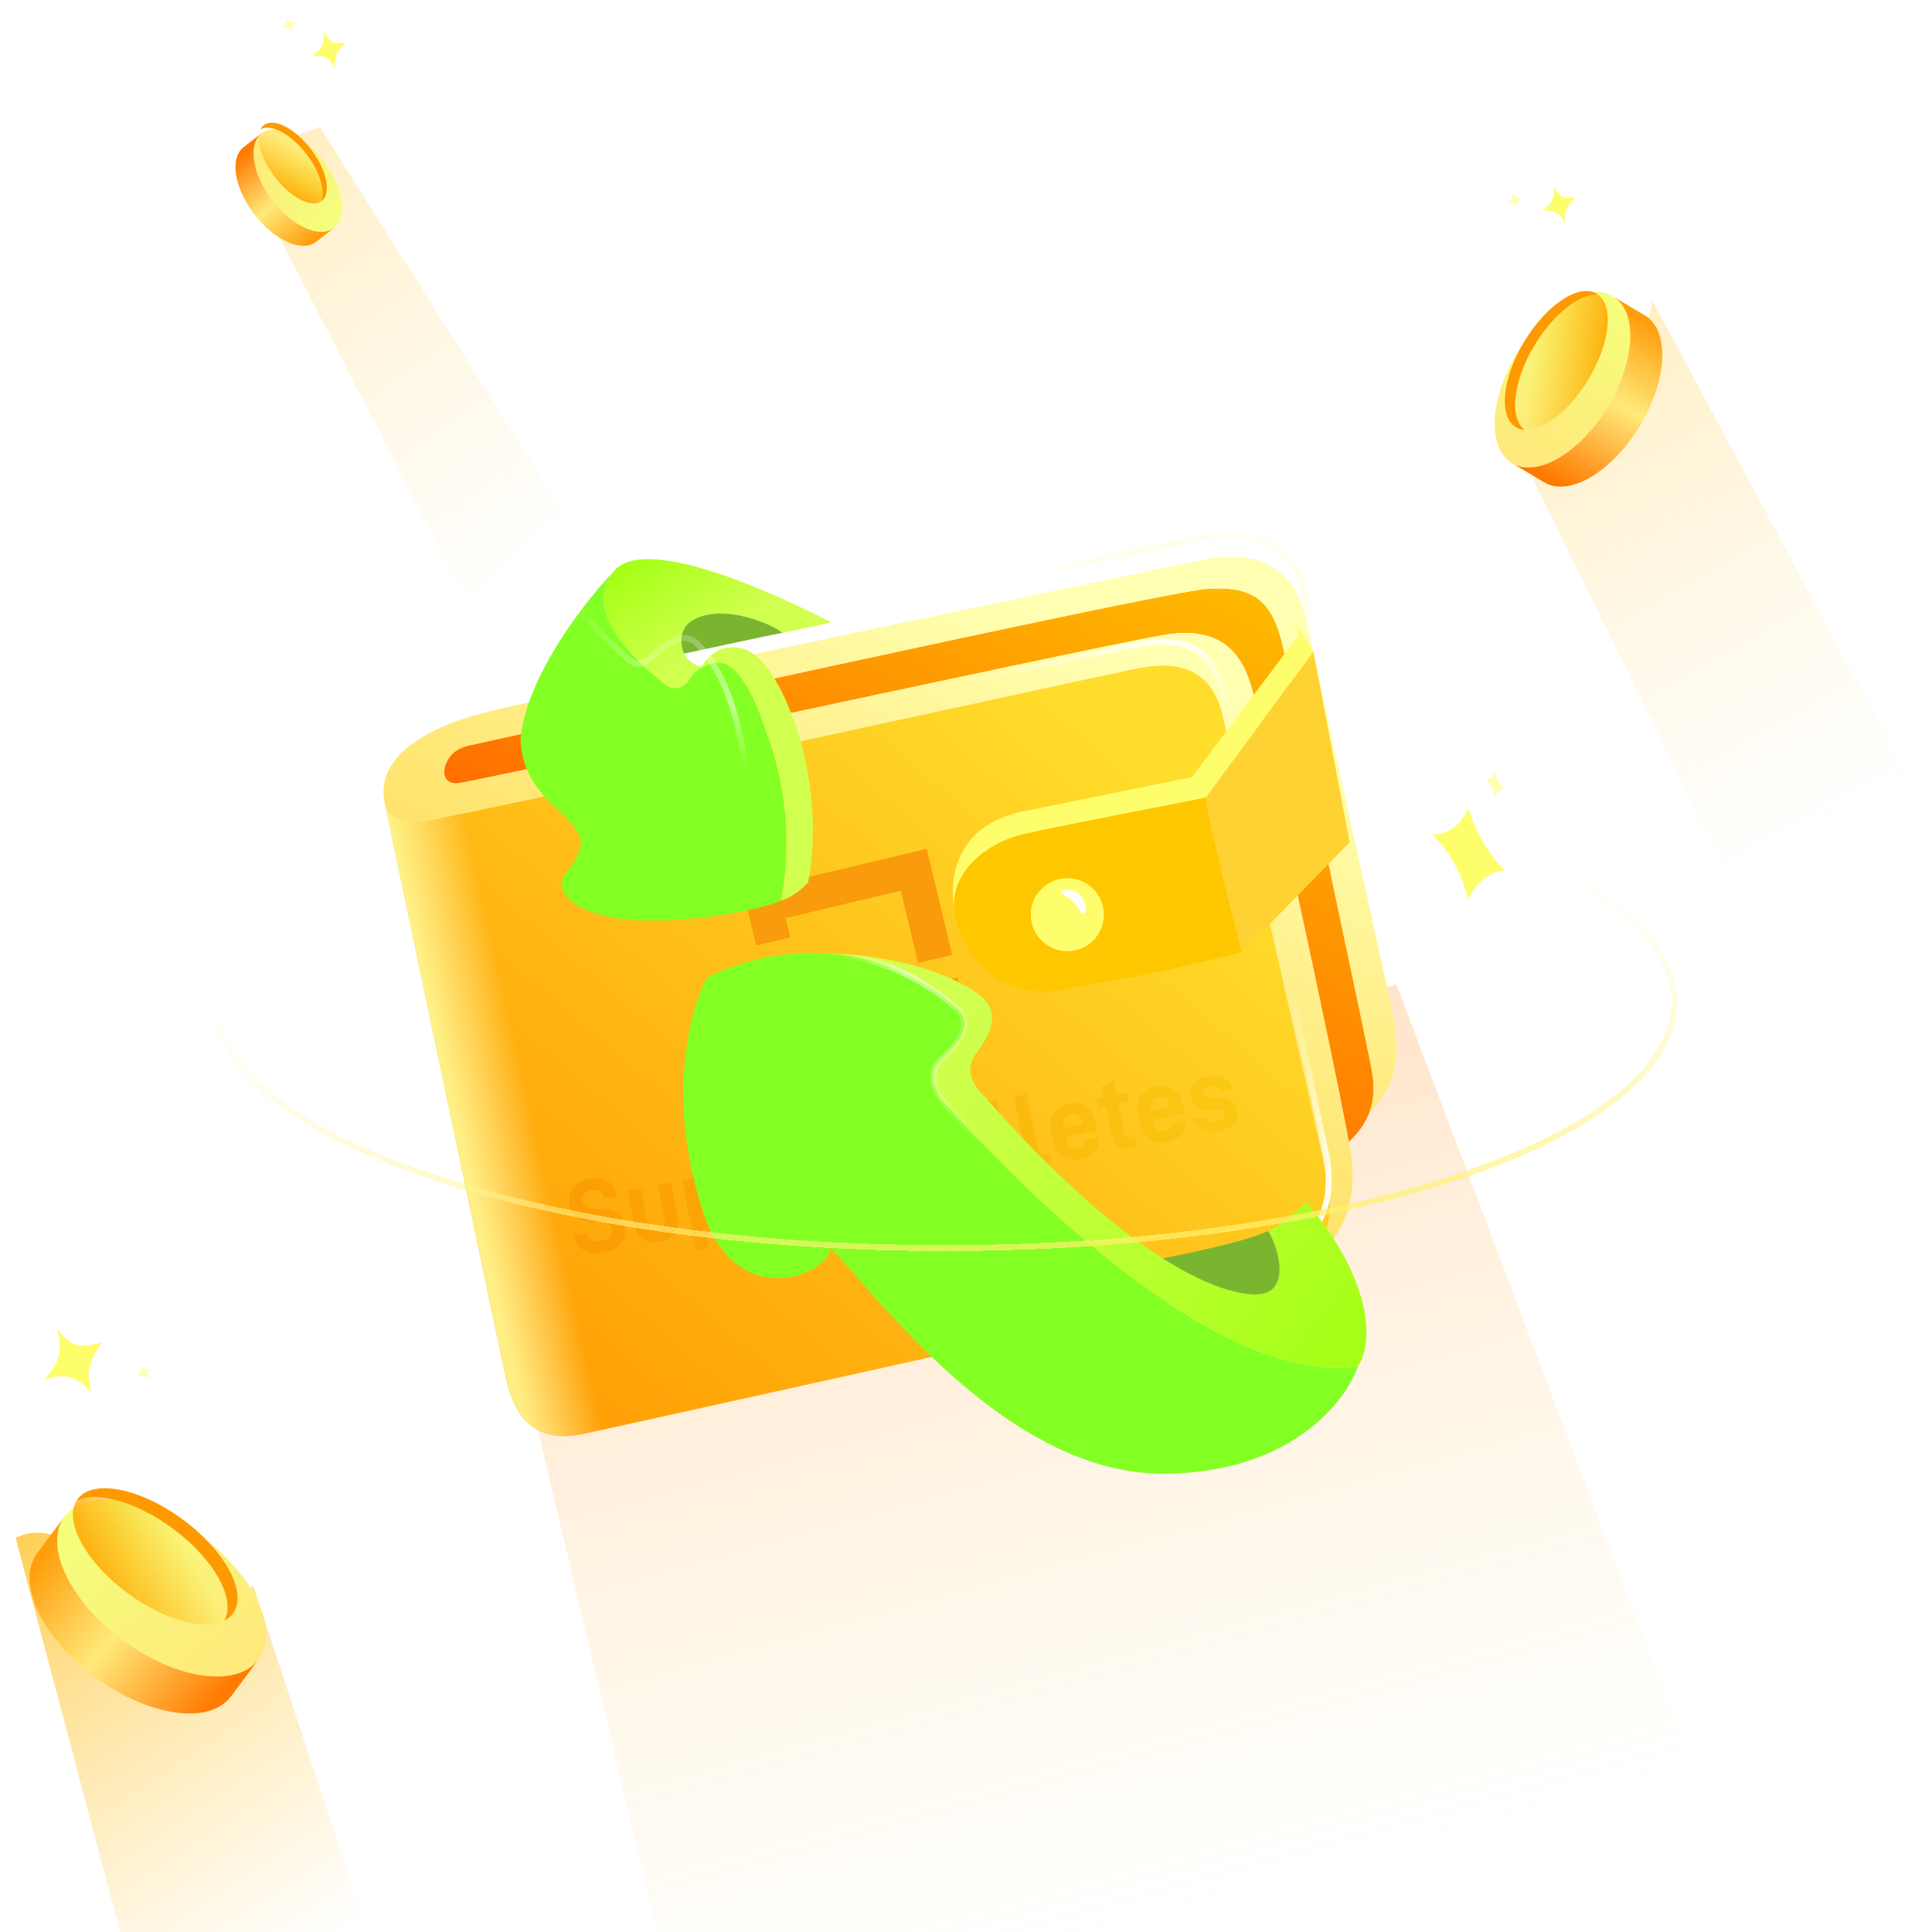 <svg width="326" height="326" viewBox="0 0 326 326" fill="none" xmlns="http://www.w3.org/2000/svg">
<g id="wallet" clip-path="url(#clip0_4765_58399)">
<g id="Group 37434">
<g id="Group 37421">
<g id="Group 37414">
<path id="Rectangle 1794" d="M82.68 207.098L235.624 166.117L308.717 359.243L128.611 401.218L82.68 207.098Z" fill="url(#paint0_linear_4765_58399)" fill-opacity="0.3"/>
<g id="Vector 1653" filter="url(#filter0_d_4765_58399)">
<path d="M196.403 103.134C208.531 101.059 210.676 109.357 211.882 114.783C212.499 117.559 224.889 173.541 227.593 188.676C229.462 186.938 230.545 185.168 231.138 183.477C232.232 180.356 231.657 177.504 231.277 175.618C231.226 175.362 231.178 175.124 231.138 174.905C230.883 173.504 227.322 156.63 223.783 139.861L223.779 139.839C220.499 124.298 217.24 108.852 216.649 105.899C214.86 96.955 211.191 94.873 203.68 95.364C196.169 95.855 82.698 120.978 78.986 121.822C75.273 122.666 74.879 125.816 74.935 126.435C74.991 127.054 75.285 128.205 77.041 128.205C77.848 128.205 100.566 123.347 126.061 117.895C156.036 111.486 189.849 104.255 196.403 103.134Z" fill="url(#paint1_linear_4765_58399)"/>
<path fill-rule="evenodd" clip-rule="evenodd" d="M215.538 211.919C215.496 211.937 215.453 211.955 215.411 211.973C180.485 219.838 108.255 235.834 98.481 237.951C87.931 240.235 86.068 231.723 85.171 227.622L85.137 227.466L64.857 131.181C65.421 133.85 67.558 135.071 71.383 134.581C74.587 134.17 130.489 122.05 164.119 114.758L164.122 114.758C177.888 111.773 187.922 109.598 189.081 109.366C189.394 109.303 189.747 109.225 190.134 109.139C194.675 108.131 203.815 106.102 206.315 116.706C209.028 128.213 223.389 191.707 224.028 195.377C224.663 199.032 225.774 207.593 215.538 211.919Z" fill="url(#paint2_linear_4765_58399)"/>
<path fill-rule="evenodd" clip-rule="evenodd" d="M215.538 211.919C215.496 211.937 215.453 211.955 215.411 211.973C180.485 219.838 108.255 235.834 98.481 237.951C87.931 240.235 86.068 231.723 85.171 227.622L85.137 227.466L64.857 131.181C65.421 133.85 67.558 135.071 71.383 134.581C74.587 134.17 130.489 122.05 164.119 114.758L164.122 114.758C177.888 111.773 187.922 109.598 189.081 109.366C189.394 109.303 189.747 109.225 190.134 109.139C194.675 108.131 203.815 106.102 206.315 116.706C209.028 128.213 223.389 191.707 224.028 195.377C224.663 199.032 225.774 207.593 215.538 211.919Z" fill="url(#paint3_linear_4765_58399)"/>
<path d="M206.315 116.706C209.028 128.213 223.389 191.707 224.028 195.377C224.663 199.032 225.774 207.593 215.538 211.919C223.146 208.713 229.92 202.647 227.858 190.111C227.788 189.687 227.687 189.202 227.593 188.676C224.889 173.541 212.499 117.559 211.882 114.783C210.676 109.357 208.531 101.059 196.403 103.134C189.849 104.255 156.036 111.486 126.061 117.895C100.566 123.347 77.848 128.205 77.041 128.205C75.285 128.205 74.991 127.054 74.935 126.435C74.879 125.816 75.273 122.666 78.986 121.822C82.698 120.978 196.169 95.855 203.68 95.364C211.191 94.873 214.86 96.955 216.649 105.899C217.24 108.852 220.499 124.298 223.779 139.839L223.783 139.861C227.322 156.63 230.883 173.504 231.138 174.905C231.178 175.124 231.226 175.362 231.277 175.618C231.657 177.504 232.232 180.356 231.138 183.477C236.971 178.323 235.627 170.621 235.117 167.736L235.104 167.66C234.82 166.054 230.938 148.441 227.184 131.407L227.182 131.402L227.182 131.398C224.334 118.482 221.561 105.9 220.487 100.886C217.995 89.258 208.859 89.259 203.212 90.421C197.564 91.584 98.93 112.177 83.073 115.925C70.972 118.784 64.705 123.802 64.705 129.598C64.705 130.172 64.755 130.7 64.857 131.181C65.421 133.85 67.558 135.071 71.383 134.581C74.587 134.17 130.489 122.05 164.119 114.758L164.122 114.758C177.888 111.773 187.922 109.598 189.081 109.366C189.394 109.303 189.747 109.225 190.134 109.139C194.675 108.131 203.815 106.102 206.315 116.706Z" fill="url(#paint4_linear_4765_58399)"/>
</g>
<path id="Vector 1657" d="M189.081 109.361L188.983 108.871V108.871L189.081 109.361ZM206.316 116.701L206.803 116.588L206.802 116.586L206.316 116.701ZM190.134 109.134L190.243 109.622V109.622L190.134 109.134ZM189.179 109.851C189.499 109.787 189.857 109.708 190.243 109.622L190.026 108.646C189.638 108.732 189.29 108.809 188.983 108.871L189.179 109.851ZM190.243 109.622C192.53 109.114 195.843 108.386 198.883 109.051C200.389 109.381 201.817 110.05 203.017 111.256C204.218 112.463 205.22 114.235 205.829 116.816L206.802 116.586C206.161 113.865 205.083 111.914 203.725 110.551C202.367 109.186 200.756 108.437 199.097 108.074C195.807 107.355 192.279 108.146 190.026 108.646L190.243 109.622ZM164.229 115.241C178 112.256 188.026 110.082 189.179 109.851L188.983 108.871C187.819 109.103 177.779 111.28 164.017 114.264L164.229 115.241ZM205.829 116.814L207.92 125.803L208.894 125.576L206.803 116.588L205.829 116.814Z" fill="url(#paint5_linear_4765_58399)"/>
<g id="Vector 1661" style="mix-blend-mode:soft-light">
<path d="M201.492 91.003L201.394 90.513V90.513L201.492 91.003ZM220.006 99.74L220.495 99.639L220.492 99.625L220.006 99.74ZM202.544 90.776L202.436 90.288L202.436 90.288L202.544 90.776ZM201.59 91.493C201.909 91.43 202.268 91.35 202.653 91.264L202.436 90.288C202.048 90.374 201.7 90.452 201.394 90.513L201.59 91.493ZM202.653 91.264C205.162 90.708 208.803 90.316 212.098 91.336C215.353 92.342 218.311 94.732 219.519 99.855L220.492 99.625C219.2 94.144 215.973 91.487 212.394 90.38C208.857 89.287 205.017 89.716 202.436 90.288L202.653 91.264ZM176.639 96.884C190.41 93.898 200.436 91.724 201.59 91.493L201.394 90.513C200.23 90.746 190.189 92.923 176.427 95.906L176.639 96.884ZM219.516 99.841L221.053 107.284L222.033 107.081L220.495 99.639L219.516 99.841Z" fill="url(#paint6_linear_4765_58399)"/>
</g>
<path id="Vector 1658" d="M223.351 192.771L223.841 192.673H223.841L223.351 192.771ZM213.779 212.018L213.892 212.505L213.894 212.505L213.779 212.018ZM223.578 193.824L223.09 193.932L223.09 193.932L223.578 193.824ZM222.861 192.869C222.924 193.188 223.004 193.547 223.09 193.932L224.066 193.715C223.98 193.327 223.902 192.98 223.841 192.673L222.861 192.869ZM223.09 193.932C223.865 197.424 224.047 201.234 222.779 204.453C221.525 207.636 218.824 210.315 213.664 211.531L213.894 212.505C219.338 211.221 222.322 208.34 223.709 204.819C225.082 201.335 224.861 197.297 224.066 193.715L223.09 193.932ZM217.47 167.918C220.456 181.689 222.63 191.715 222.861 192.869L223.841 192.673C223.608 191.509 221.431 181.468 218.448 167.707L217.47 167.918ZM213.666 211.531L202.273 214.164L202.498 215.138L213.892 212.505L213.666 211.531Z" fill="url(#paint7_linear_4765_58399)"/>
<g id="Vector" style="mix-blend-mode:multiply" filter="url(#filter1_ii_4765_58399)">
<path d="M154.113 161.684L159.853 160.314L155.584 142.422L124.657 149.801L126.792 158.747L132.532 157.378L131.756 154.124L151.202 149.485L154.113 161.684Z" fill="#F99B0D"/>
<path d="M133.447 161.212L127.706 162.581L131.975 180.474L162.902 173.095L160.768 164.148L155.027 165.518L155.804 168.771L136.357 173.411L133.447 161.212Z" fill="#F99B0D"/>
</g>
<g id="Super Walletes" style="mix-blend-mode:multiply" opacity="0.7" filter="url(#filter2_ii_4765_58399)">
<path d="M98.374 210.823C99.226 211.334 100.313 211.45 101.62 211.194C102.945 210.933 103.942 210.407 104.591 209.601C105.243 208.813 105.465 207.797 105.222 206.56C104.848 204.653 103.566 203.731 101.405 203.751L100.071 203.775C99.467 203.784 99.009 203.69 98.695 203.495C98.364 203.303 98.174 202.992 98.091 202.568C97.997 202.091 98.066 201.693 98.328 201.348C98.573 201.006 99.004 200.775 99.605 200.657C100.188 200.542 100.657 200.597 101.027 200.799C101.383 201.023 101.643 201.412 101.793 201.988L104.018 201.55C103.686 200.423 103.121 199.599 102.289 199.102C101.458 198.605 100.46 198.471 99.258 198.707C98.022 198.95 97.081 199.483 96.468 200.282C95.858 201.099 95.66 202.055 95.883 203.186C96.257 205.093 97.575 206.008 99.852 205.928L101.038 205.897C101.624 205.891 102.065 205.988 102.378 206.184C102.674 206.382 102.888 206.725 102.982 207.202C103.194 208.28 102.644 208.938 101.337 209.195C100.649 209.33 100.112 209.307 99.703 209.094C99.295 208.881 98.989 208.445 98.786 207.788L96.596 208.218C96.91 209.441 97.504 210.315 98.374 210.823ZM106.785 206.217C107.285 208.76 108.735 209.796 111.173 209.317C112.392 209.077 113.248 208.579 113.723 207.825C114.199 207.071 114.312 206.059 114.062 204.787L112.986 199.312L110.796 199.742L111.851 205.111C111.986 205.8 111.977 206.315 111.845 206.671C111.714 207.028 111.356 207.263 110.791 207.374C110.208 207.488 109.788 207.406 109.528 207.108C109.268 206.811 109.083 206.334 108.954 205.68L107.899 200.311L105.709 200.741L106.785 206.217ZM114.885 198.938L117.231 210.878L119.421 210.448L118.717 206.862C119.336 207.401 120.102 207.562 121.02 207.382C121.886 207.212 122.551 206.769 123.009 206.019C123.449 205.272 123.562 204.259 123.312 202.988L122.955 201.169C122.705 199.897 122.22 199.02 121.53 198.495C120.826 197.991 120.022 197.819 119.103 198C118.238 198.17 117.601 198.662 117.206 199.455L117.022 198.518L114.885 198.938ZM121.108 203.347C121.361 204.637 121.009 205.366 120.073 205.55C119.579 205.647 119.159 205.565 118.81 205.285C118.465 205.022 118.248 204.57 118.123 203.934L117.797 202.274C117.675 201.655 117.705 201.154 117.922 200.763C118.124 200.393 118.461 200.144 118.938 200.05C119.379 199.963 119.764 200.053 120.087 200.301C120.411 200.549 120.65 201.016 120.782 201.687L121.108 203.347ZM127.019 202.003L132.389 200.948L132.149 199.729C131.882 198.369 131.327 197.414 130.517 196.839C129.711 196.282 128.723 196.109 127.575 196.335C126.392 196.568 125.543 197.101 125.007 197.922C124.471 198.743 124.337 199.833 124.607 201.211L124.826 202.323C125.104 203.736 125.647 204.73 126.486 205.263C127.306 205.798 128.308 205.95 129.492 205.718C130.605 205.499 131.436 205.06 131.985 204.402C132.517 203.747 132.717 202.993 132.543 202.109L132.526 202.021L130.442 202.431L130.435 202.487C130.465 202.83 130.394 203.119 130.181 203.344C129.969 203.569 129.633 203.727 129.209 203.81C128.644 203.921 128.174 203.867 127.815 203.626C127.442 203.405 127.203 202.939 127.068 202.25L127.019 202.003ZM126.829 198.885C127.056 198.547 127.413 198.311 127.943 198.207C128.985 198.002 129.629 198.481 129.858 199.647L129.903 199.877L126.724 200.501L126.714 200.448C126.579 199.759 126.605 199.241 126.829 198.885ZM133.099 195.36L134.904 204.544L137.094 204.114L136.011 198.603C135.89 197.985 135.955 197.477 136.207 197.079C136.459 196.681 136.866 196.417 137.396 196.313C137.714 196.251 138.081 196.252 138.529 196.292L138.127 194.244C137.89 194.253 137.636 194.267 137.371 194.319C136.894 194.412 136.491 194.602 136.155 194.851C135.804 195.122 135.56 195.463 135.424 195.894L135.237 194.94L133.099 195.36ZM156.392 187.665L154.237 188.088L154.196 197.03L150.634 188.796L147.755 189.362L147.661 198.314L144.134 190.073L141.82 190.528L147.217 202.125L149.319 201.712L149.754 192.253L153.752 200.841L155.872 200.424L156.392 187.665ZM163.705 190.098C162.962 189.676 162.023 189.567 160.857 189.796C159.815 190.001 159.037 190.429 158.534 191.041C158.013 191.657 157.848 192.405 158.014 193.253L158.028 193.323L160.059 192.924L160.049 192.871C159.983 192.536 160.037 192.25 160.243 191.989C160.448 191.729 160.745 191.56 161.169 191.477C162.141 191.286 162.732 191.684 162.923 192.655L163.066 193.379L161.123 193.761C160.134 193.955 159.405 194.355 158.951 194.94C158.48 195.528 158.343 196.233 158.503 197.046C158.68 197.946 159.066 198.604 159.693 198.995C160.306 199.406 161.079 199.511 162.032 199.324C162.527 199.227 162.919 199.076 163.209 198.873C163.5 198.669 163.772 198.377 164.028 197.996L164.184 198.791L166.303 198.375L165.117 192.334C164.908 191.274 164.431 190.524 163.705 190.098ZM163.34 196.829C163.145 197.143 162.745 197.35 162.18 197.461C161.279 197.638 160.765 197.353 160.612 196.576C160.466 195.834 160.853 195.373 161.771 195.193L163.361 194.881L163.489 195.534C163.597 196.082 163.535 196.516 163.34 196.829ZM168.792 197.134C169.384 197.531 170.118 197.625 171.001 197.452L172.008 197.254L171.637 195.364L170.895 195.51C170.577 195.572 170.351 195.543 170.179 195.412C170.006 195.281 169.901 195.026 169.825 194.638L168.006 185.383L165.816 185.813L167.662 195.209C167.839 196.11 168.204 196.754 168.792 197.134ZM173.863 196.137C174.455 196.535 175.189 196.629 176.072 196.455L177.079 196.258L176.708 194.368L175.966 194.513C175.648 194.576 175.422 194.547 175.25 194.416C175.077 194.285 174.972 194.03 174.896 193.641L173.077 184.386L170.887 184.817L172.733 194.213C172.91 195.114 173.275 195.758 173.863 196.137ZM179.592 191.673L184.962 190.618L184.722 189.399C184.455 188.039 183.9 187.084 183.09 186.51C182.284 185.953 181.296 185.78 180.148 186.006C178.965 186.238 178.116 186.772 177.58 187.592C177.044 188.413 176.91 189.504 177.18 190.881L177.399 191.994C177.677 193.407 178.22 194.401 179.059 194.933C179.879 195.469 180.881 195.621 182.065 195.388C183.178 195.169 184.009 194.731 184.558 194.073C185.09 193.418 185.29 192.663 185.116 191.78L185.099 191.692L183.015 192.101L183.008 192.158C183.038 192.5 182.967 192.789 182.754 193.015C182.542 193.24 182.206 193.398 181.782 193.481C181.217 193.592 180.747 193.537 180.388 193.296C180.015 193.076 179.776 192.609 179.641 191.92L179.592 191.673ZM179.402 188.555C179.629 188.217 179.986 187.982 180.516 187.878C181.558 187.673 182.202 188.152 182.431 189.317L182.476 189.547L179.297 190.172L179.287 190.119C179.151 189.43 179.178 188.911 179.402 188.555ZM188.561 186.059L190.328 185.712L190.026 184.175L188.259 184.522L187.756 181.961L185.733 183.147L186.087 184.949L184.815 185.199L185.117 186.735L186.389 186.485L187.371 191.484C187.531 192.296 187.889 192.905 188.477 193.284C189.065 193.664 189.764 193.765 190.611 193.599L191.654 193.394L191.289 191.539L190.6 191.675C190 191.793 189.641 191.552 189.516 190.916L188.561 186.059ZM194.322 188.779L199.692 187.724L199.452 186.505C199.185 185.145 198.63 184.19 197.82 183.616C197.014 183.059 196.026 182.886 194.878 183.111C193.695 183.344 192.846 183.878 192.31 184.698C191.774 185.519 191.64 186.609 191.91 187.987L192.129 189.1C192.407 190.513 192.95 191.507 193.789 192.039C194.61 192.575 195.612 192.726 196.795 192.494C197.908 192.275 198.739 191.837 199.288 191.179C199.82 190.524 200.02 189.769 199.847 188.886L199.829 188.798L197.745 189.207L197.738 189.263C197.768 189.606 197.697 189.895 197.484 190.12C197.272 190.346 196.936 190.503 196.512 190.587C195.947 190.698 195.477 190.643 195.118 190.402C194.745 190.182 194.506 189.715 194.371 189.026L194.322 188.779ZM194.132 185.661C194.359 185.323 194.716 185.088 195.246 184.984C196.288 184.779 196.932 185.258 197.161 186.423L197.207 186.653L194.027 187.278L194.017 187.225C193.882 186.536 193.908 186.017 194.132 185.661ZM202.714 190.542C203.451 190.929 204.33 191.013 205.389 190.805C206.484 190.59 207.319 190.169 207.907 189.522C208.478 188.878 208.689 188.084 208.501 187.13C208.352 186.371 208.004 185.815 207.459 185.464C206.916 185.13 206.172 184.983 205.225 185.022L204.117 185.075C203.683 185.105 203.361 185.058 203.154 184.934C202.949 184.828 202.819 184.633 202.764 184.35C202.708 184.068 202.766 183.8 202.978 183.574C203.173 183.353 203.491 183.198 203.951 183.108C204.392 183.021 204.763 183.04 205.045 183.168C205.327 183.296 205.516 183.516 205.579 183.834L205.589 183.887L207.621 183.488L207.6 183.382C207.503 182.887 207.253 182.459 206.891 182.109C206.529 181.758 206.06 181.52 205.485 181.394C204.91 181.269 204.285 181.263 203.614 181.395C202.607 181.593 201.829 182.021 201.294 182.658C200.759 183.295 200.576 184.046 200.746 184.912C200.899 185.689 201.225 186.23 201.747 186.55C202.254 186.89 202.998 187.038 203.944 186.998L204.947 186.967C205.42 186.947 205.78 187.005 206.02 187.104C206.245 187.225 206.393 187.416 206.448 187.699C206.518 188.052 206.425 188.327 206.195 188.556C205.947 188.788 205.59 188.931 205.113 189.025C204.654 189.115 204.283 189.096 203.962 188.958C203.642 188.819 203.466 188.578 203.397 188.225L203.39 188.19L201.341 188.592L201.355 188.663C201.525 189.528 201.978 190.155 202.714 190.542Z" fill="url(#paint8_linear_4765_58399)"/>
</g>
<g id="Vector 1654" filter="url(#filter3_d_4765_58399)">
<path fill-rule="evenodd" clip-rule="evenodd" d="M123.246 168.062C120.27 173.578 116.104 189.531 123.246 209.215C129.343 224.238 143.931 217.924 144.149 213.569C145.288 214.74 146.726 216.38 148.434 218.327C158.476 229.779 177.84 251.86 200.543 251.673C221.794 251.499 231.116 239.508 233.12 233.534C207.391 237.249 170.755 197.21 164.709 190.602C164.348 190.207 164.096 189.931 163.962 189.792C161.584 187.313 160.524 184.273 162.549 181.918C167.45 177.631 167.232 175.295 165.885 173.551C157.931 166.393 149.751 164.056 142.111 163.824C134.066 163.58 127.124 165.894 123.246 168.062Z" fill="#84FF24"/>
<path d="M165.885 173.551C167.232 175.295 167.45 177.631 162.549 181.918C160.524 184.273 161.584 187.313 163.962 189.792C164.096 189.931 164.348 190.207 164.709 190.602C170.755 197.21 207.391 237.249 233.12 233.534C235.404 230.472 236.49 220.093 224.359 205.745C223.617 206.715 221.106 209.164 217.938 210.729C219.6 213.075 221.726 220.372 217.049 221.307C214.554 221.806 208.913 220.842 200.212 215.33C192.595 210.505 182.633 202.194 170.386 188.328C168.047 185.989 166.748 183.568 168.567 180.973C170.386 178.377 173.912 173.905 168.567 170.363C163.222 166.822 154.249 164.008 142.111 163.824C149.751 164.056 157.931 166.393 165.885 173.551Z" fill="url(#paint9_linear_4765_58399)"/>
<path d="M217.049 221.307C221.726 220.372 219.6 213.075 217.938 210.729C215.509 211.928 208.823 213.643 200.212 215.33C208.913 220.842 214.554 221.806 217.049 221.307Z" fill="#7AB530"/>
</g>
<g id="Vector 1659" filter="url(#filter4_d_4765_58399)">
<path d="M165.897 173.551L166.292 173.245L166.265 173.21L166.231 173.18L165.897 173.551ZM162.561 181.918L162.232 181.541L162.205 181.565L162.182 181.592L162.561 181.918ZM163.974 189.791L164.334 189.445L164.334 189.445L163.974 189.791ZM164.721 190.601L164.352 190.939L164.359 190.947L164.367 190.955L164.721 190.601ZM164.721 190.601L165.09 190.264L165.082 190.256L165.074 190.248L164.721 190.601ZM165.501 173.857C166.105 174.639 166.425 175.496 166.092 176.641C165.743 177.839 164.661 179.417 162.232 181.541L162.89 182.294C165.362 180.132 166.622 178.398 167.052 176.921C167.498 175.39 167.035 174.207 166.292 173.245L165.501 173.857ZM162.182 181.592C161.056 182.901 160.788 184.416 161.128 185.919C161.464 187.4 162.385 188.858 163.613 190.138L164.334 189.445C163.184 188.246 162.386 186.945 162.104 185.698C161.826 184.472 162.041 183.29 162.94 182.244L162.182 181.592ZM142.108 164.324C149.644 164.553 157.707 166.853 165.562 173.923L166.231 173.18C158.179 165.932 149.881 163.559 142.138 163.324L142.108 164.324ZM165.09 190.264C164.731 189.872 164.474 189.591 164.334 189.445L163.613 190.138C163.742 190.272 163.988 190.541 164.352 190.939L165.09 190.264ZM195.142 218.073C180.567 207.178 168.361 193.839 165.09 190.264L164.352 190.939C167.626 194.517 179.887 207.918 194.543 218.874L195.142 218.073ZM165.074 190.248L165.074 190.248L164.367 190.955L164.367 190.955L165.074 190.248Z" fill="url(#paint10_linear_4765_58399)" fill-opacity="0.5"/>
</g>
<g id="Vector 1656" filter="url(#filter5_d_4765_58399)">
<path d="M109.846 114.221C111.903 116.106 113.858 114.656 114.475 113.449C114.888 112.641 115.943 111.895 116.374 111.667C115.179 111.177 113.912 110.415 113.419 109.286C112.596 107.4 112.843 105.091 114.468 103.933C119.096 100.635 127.662 103.898 130.062 105.783C131.597 105.465 134.709 104.799 138.27 104.032C135.442 102.575 107.275 87.908 101.447 95.536C96.144 102.476 105.74 110.693 109.063 113.539C109.393 113.821 109.661 114.05 109.846 114.221Z" fill="url(#paint11_linear_4765_58399)"/>
<path fill-rule="evenodd" clip-rule="evenodd" d="M109.846 114.221C111.903 116.106 113.858 114.656 114.475 113.449C114.888 112.641 115.943 111.895 116.374 111.667C116.498 111.591 116.242 111.737 116.374 111.667C117.034 111.265 118.192 110.792 119.103 110.792C121.628 110.792 124.267 113.276 127.912 124.247C131.557 135.218 131.016 144.647 129.731 150.99C123.903 153.475 107.875 155.447 100.418 153.647C92.962 151.847 91.528 148.503 93.781 145.884C95.584 143.788 96.035 141.912 96.035 141.236C95.95 139.461 94.232 137.631 92.433 135.942C92.326 135.842 92.213 135.737 92.095 135.627L92.094 135.626C89.889 133.577 85.847 129.821 85.848 123.477C86.945 112.986 96.704 100.479 101.447 95.536C96.144 102.476 105.74 110.693 109.063 113.539C109.393 113.821 109.661 114.05 109.846 114.221Z" fill="#84FF24"/>
<path d="M127.912 124.247C131.557 135.218 131.016 144.647 129.731 150.99C129.835 150.949 129.943 150.907 130.069 150.864C130.893 150.58 132.195 150.133 134.351 147.902C135.723 141.302 135.284 133.078 133.656 126.221C132.027 119.365 128.009 109.504 123.124 108.39C119.215 107.498 116.998 110.204 116.374 111.667C117.034 111.265 118.192 110.792 119.103 110.792C121.628 110.792 124.267 113.276 127.912 124.247Z" fill="#D1FF4F"/>
<path d="M130.062 105.783C127.662 103.898 119.096 100.635 114.468 103.933C112.843 105.091 112.596 107.4 113.419 109.286C118.849 108.119 129.78 105.783 130.062 105.783Z" fill="#7AB530"/>
</g>
<g id="Vector 1660" filter="url(#filter6_d_4765_58399)">
<path d="M121.661 111.608L122.002 111.242L122.016 111.256L122.03 111.271L121.661 111.608ZM113.581 114.23L113.928 114.59L113.897 114.62L113.861 114.645L113.581 114.23ZM107.347 111.806L107.676 111.429L107.347 111.806ZM105.237 109.745L104.859 110.072L104.859 110.072L105.237 109.745ZM121.321 111.974C120.933 111.614 120.549 111.37 120.141 111.245C119.739 111.122 119.28 111.106 118.725 111.252C117.586 111.551 116.068 112.523 113.928 114.59L113.233 113.871C115.397 111.781 117.07 110.653 118.471 110.285C119.186 110.097 119.834 110.106 120.433 110.289C121.027 110.47 121.54 110.813 122.002 111.242L121.321 111.974ZM113.861 114.645C113.196 115.094 112.613 115.382 112.053 115.473C111.466 115.567 110.955 115.438 110.458 115.156C109.984 114.887 109.507 114.47 108.976 113.979C108.433 113.476 107.815 112.877 107.019 112.183L107.676 111.429C108.487 112.137 109.131 112.759 109.656 113.245C110.193 113.743 110.591 114.082 110.951 114.286C111.289 114.478 111.572 114.537 111.893 114.485C112.241 114.429 112.679 114.236 113.301 113.816L113.861 114.645ZM129.457 132.784C127.604 122.071 125.552 116.6 121.292 111.946L122.03 111.271C126.488 116.141 128.581 121.847 130.442 132.614L129.457 132.784ZM105.615 109.418C105.771 109.599 106.243 110.064 106.716 110.519C107.185 110.972 107.615 111.376 107.676 111.429L107.019 112.183C106.934 112.109 106.484 111.685 106.022 111.239C105.563 110.797 105.052 110.296 104.859 110.072L105.615 109.418ZM81.534 76.882C90.662 92.619 102.437 105.747 105.615 109.418L104.859 110.072C101.69 106.412 89.852 93.215 80.668 77.383L81.534 76.882Z" fill="url(#paint12_linear_4765_58399)" fill-opacity="0.5"/>
</g>
<g id="Vector 1655" filter="url(#filter7_d_4765_58399)">
<path d="M222.131 108.172L204.13 132.116L175.178 138.017C167.128 139.802 162.499 145.654 164.109 155.317C162.89 148.001 169.937 143.084 175.738 141.746C177.218 141.405 182.345 140.309 189.88 138.848C195.917 137.677 202.304 136.439 206.484 135.573L224.628 110.946L221.651 106.264L222.131 108.172Z" fill="#FEFE6D"/>
<path fill-rule="evenodd" clip-rule="evenodd" d="M189.88 138.848C195.917 137.677 202.304 136.439 206.484 135.573C206.484 137.671 210.545 153.877 212.576 161.718C209.106 162.511 203.813 163.768 198.474 165.036C189.227 166.661 182.351 167.98 179.68 168.382C175.164 168.257 166.592 166.658 164.109 155.317C162.89 148.001 169.937 143.084 175.738 141.746C177.218 141.405 182.345 140.309 189.88 138.848Z" fill="#FFC700"/>
<path d="M212.576 161.718L230.733 143.133L224.628 110.946L206.484 135.573C206.484 137.671 210.545 153.877 212.576 161.718Z" fill="#FFD233"/>
</g>
<g id="Ellipse 1299" filter="url(#filter8_d_4765_58399)">
<path d="M282.523 166.115C282.523 171.698 279.194 177.093 272.999 182.07C266.809 187.043 257.821 191.544 246.67 195.333C224.373 202.91 193.539 207.606 159.457 207.606C125.374 207.606 94.54 202.91 72.243 195.333C61.092 191.544 52.104 187.043 45.914 182.07C39.719 177.093 36.391 171.698 36.391 166.115C36.391 160.532 39.719 155.138 45.914 150.161C52.104 145.187 61.092 140.686 72.243 136.897C94.54 129.32 125.374 124.625 159.457 124.625C193.539 124.625 224.373 129.32 246.67 136.897C257.821 140.686 266.809 145.187 272.999 150.161C279.194 155.138 282.523 160.532 282.523 166.115Z" stroke="url(#paint13_linear_4765_58399)" shape-rendering="crispEdges"/>
</g>
<path id="Vector 1651" d="M247.716 136.404C246.184 140.235 242.974 140.919 241.561 140.782C244.168 142.967 246.781 147.499 247.716 151.725C248.966 149.204 251.312 146.937 253.872 146.937C250.406 143.02 249.34 140.782 247.716 136.404Z" fill="#FEFE6D"/>
<path id="Vector 1662" d="M58.287 7.245C56.188 7.431 55.473 7.095 54.681 5.3C54.679 7.315 54.47 8.178 52.625 9.501C54.681 9.187 55.759 9.903 56.484 11.496C56.441 9.398 56.771 8.827 58.287 7.245Z" fill="#FEFE6D"/>
<path id="Vector 1664" d="M265.849 33.354C263.75 33.54 263.036 33.205 262.243 31.409C262.242 33.424 262.032 34.287 260.188 35.61C262.243 35.297 263.321 36.013 264.046 37.606C264.003 35.507 264.334 34.937 265.849 33.354Z" fill="#FEFE6D"/>
<path id="Vector 1666" d="M17.21 226.449C13.309 227.596 11.829 227.232 9.649 224.135C10.41 227.948 10.341 229.661 7.352 232.863C11.123 231.491 13.434 232.437 15.409 235.177C14.533 231.222 14.942 230.017 17.21 226.449Z" fill="#FEFE6D"/>
<path id="Vector 1663" d="M49.281 5.371C49.22 4.447 49.374 4.136 50.171 3.806C49.285 3.785 48.959 3.883 48.438 3.056C48.506 4.03 48.137 4.234 47.43 4.537C48.353 4.539 48.6 4.689 49.281 5.371Z" fill="#FFFFB2"/>
<path id="Vector 1665" d="M256.114 34.889C256.054 33.965 256.208 33.654 257.005 33.323C256.119 33.303 255.793 33.4 255.272 32.574C255.34 33.547 254.971 33.752 254.264 34.054C255.187 34.056 255.434 34.207 256.114 34.889Z" fill="#FEFE6D" fill-opacity="0.5"/>
<path id="Vector 1667" d="M25.022 232.631C24.78 231.736 24.871 231.401 25.587 230.921C24.715 231.075 24.414 231.234 23.741 230.526C23.999 231.468 23.677 231.74 23.043 232.176C23.948 231.996 24.221 232.096 25.022 232.631Z" fill="#FEFE6D" fill-opacity="0.5"/>
<path id="Vector 1652" d="M252.262 130.377C251.861 131.38 251.02 131.559 250.65 131.523C251.333 132.095 252.017 133.281 252.262 134.387C252.589 133.727 253.203 133.134 253.873 133.134C252.966 132.109 252.687 131.523 252.262 130.377Z" fill="#FFFFB2"/>
<circle id="Ellipse 1300" cx="180.098" cy="154.344" r="6.164" fill="#FEFE6D"/>
<path id="Ellipse 1301" d="M182.928 154.164C182.478 154.614 182.141 153.185 181.09 152.134C180.039 151.083 178.673 150.809 179.123 150.36C179.573 149.91 181.193 149.93 182.244 150.98C183.294 152.031 183.377 153.714 182.928 154.164Z" fill="white"/>
</g>
<path id="Vector 1663_2" d="M78.527 101.138L40.359 26.795L53.944 21.397L94.84 86.149L78.527 101.138Z" fill="url(#paint14_linear_4765_58399)" fill-opacity="0.3"/>
<path id="Vector 1664_2" d="M300.129 165.093L253.211 69.813C253.211 69.813 256.537 69.305 268.015 63.392C279.494 57.479 278.691 50.518 278.691 50.518L327.197 140.854L300.129 165.093Z" fill="url(#paint15_linear_4765_58399)" fill-opacity="0.3"/>
<path id="Vector 1662_2" d="M36.749 388.136L2.635 259.485C15.554 253.554 20.001 280.423 42.751 267.616L80.674 382.988L36.749 388.136Z" fill="url(#paint16_linear_4765_58399)"/>
</g>
<g id="Group 37402" filter="url(#filter9_df_4765_58399)">
<g id="Ellipse 1247" filter="url(#filter10_d_4765_58399)">
<path d="M44.924 26.772C41.573 22.376 40.774 17.344 43.124 15.499C43.136 15.49 43.147 15.482 43.158 15.473C45.55 13.649 50.219 15.752 53.586 20.168C56.953 24.585 57.743 29.644 55.352 31.467C52.959 33.291 48.291 31.189 44.924 26.772Z" fill="url(#paint17_linear_4765_58399)"/>
<path d="M55.352 31.467C52.959 33.291 48.291 31.189 44.924 26.772C41.573 22.376 40.774 17.344 43.124 15.499L40.115 17.827C37.723 19.651 38.514 24.709 41.88 29.126C45.248 33.543 49.916 35.645 52.308 33.822L55.352 31.467Z" fill="url(#paint18_linear_4765_58399)"/>
</g>
<g id="Ellipse 1248">
<path fill-rule="evenodd" clip-rule="evenodd" d="M54.133 30.014C54.942 28.31 54.008 25.035 51.717 22.029C49.1 18.597 45.675 16.778 43.935 17.854C44.077 17.554 44.273 17.302 44.526 17.11C46.212 15.824 49.764 17.647 52.459 21.182C55.154 24.717 55.971 28.624 54.284 29.91C54.235 29.947 54.185 29.982 54.133 30.014Z" fill="#FF9900"/>
<path d="M54.133 30.014C54.942 28.31 54.008 25.035 51.717 22.029C49.1 18.597 45.675 16.778 43.935 17.854C43.126 19.557 44.06 22.833 46.351 25.838C48.968 29.271 52.393 31.089 54.133 30.014Z" fill="url(#paint19_linear_4765_58399)"/>
</g>
</g>
<g id="Group 37429" filter="url(#filter11_df_4765_58399)">
<g id="Ellipse 1247_2" filter="url(#filter12_d_4765_58399)">
<path d="M270.265 61.702C265.577 69.432 258.394 73.657 254.179 71.182C254.158 71.17 254.138 71.158 254.118 71.146C249.912 68.594 250.321 60.229 255.032 52.462C259.743 44.694 266.973 40.466 271.179 43.018C275.386 45.569 274.977 53.934 270.265 61.702Z" fill="url(#paint20_linear_4765_58399)"/>
<path d="M271.179 43.018C275.386 45.569 274.977 53.934 270.265 61.702C265.577 69.432 258.394 73.657 254.179 71.182L259.523 74.371C263.729 76.923 270.959 72.694 275.67 64.927C280.381 57.16 280.79 48.795 276.584 46.243L271.179 43.018Z" fill="url(#paint21_linear_4765_58399)"/>
</g>
<g id="Ellipse 1248_2">
<path fill-rule="evenodd" clip-rule="evenodd" d="M269.681 45.736C266.604 45.523 262.175 48.904 258.97 54.189C255.308 60.225 254.588 66.528 257.265 68.534C256.724 68.497 256.223 68.348 255.779 68.079C252.813 66.28 253.465 59.782 257.236 53.566C261.006 47.35 266.467 43.769 269.433 45.568C269.519 45.62 269.602 45.676 269.681 45.736Z" fill="#FF9900"/>
<path d="M269.681 45.736C266.604 45.523 262.175 48.904 258.97 54.189C255.308 60.225 254.588 66.528 257.265 68.534C260.343 68.747 264.771 65.367 267.977 60.081C271.638 54.044 272.359 47.742 269.681 45.736Z" fill="url(#paint22_linear_4765_58399)"/>
</g>
</g>
<g id="Group 37430" filter="url(#filter13_df_4765_58399)">
<g id="Ellipse 1247_3" filter="url(#filter14_d_4765_58399)">
<path d="M19.749 267.8C28.751 274.424 38.951 275.866 42.601 271.051C42.619 271.028 42.636 271.004 42.653 270.981C46.258 266.082 41.847 256.716 32.802 250.06C23.756 243.405 13.502 241.981 9.897 246.879C6.293 251.778 10.703 261.145 19.749 267.8Z" fill="url(#paint23_linear_4765_58399)"/>
<path d="M9.897 246.879C6.293 251.778 10.703 261.145 19.749 267.8C28.751 274.424 38.951 275.866 42.601 271.051L37.998 277.215C34.393 282.113 24.139 280.689 15.093 274.034C6.048 267.378 1.637 258.012 5.242 253.113L9.897 246.879Z" fill="url(#paint24_linear_4765_58399)"/>
</g>
<g id="Ellipse 1248_3">
<path fill-rule="evenodd" clip-rule="evenodd" d="M12.883 249.281C16.3 247.588 22.954 249.363 29.109 253.892C36.139 259.065 39.933 265.927 37.818 269.483C38.42 269.184 38.921 268.779 39.302 268.262C41.843 264.807 38.035 257.689 30.797 252.363C23.558 247.037 15.629 245.519 13.088 248.973C13.014 249.073 12.946 249.176 12.883 249.281Z" fill="#FF9900"/>
<path d="M12.883 249.281C16.3 247.588 22.954 249.363 29.109 253.892C36.139 259.065 39.933 265.927 37.818 269.483C34.402 271.176 27.748 269.401 21.593 264.872C14.563 259.699 10.769 252.837 12.883 249.281Z" fill="url(#paint25_linear_4765_58399)"/>
</g>
</g>
</g>
</g>
<defs>
<filter id="filter0_d_4765_58399" x="-28.295" y="0.93" width="356.916" height="334.404" filterUnits="userSpaceOnUse" color-interpolation-filters="sRGB">
<feFlood flood-opacity="0" result="BackgroundImageFix"/>
<feColorMatrix in="SourceAlpha" type="matrix" values="0 0 0 0 0 0 0 0 0 0 0 0 0 0 0 0 0 0 127 0" result="hardAlpha"/>
<feOffset dy="4"/>
<feGaussianBlur stdDeviation="46.5"/>
<feComposite in2="hardAlpha" operator="out"/>
<feColorMatrix type="matrix" values="0 0 0 0 0.92 0 0 0 0 1 0 0 0 0 0 0 0 0 0.28 0"/>
<feBlend mode="normal" in2="BackgroundImageFix" result="effect1_dropShadow_4765_58399"/>
<feBlend mode="normal" in="SourceGraphic" in2="effect1_dropShadow_4765_58399" result="shape"/>
</filter>
<filter id="filter1_ii_4765_58399" x="124.556" y="142.322" width="39.346" height="39.153" filterUnits="userSpaceOnUse" color-interpolation-filters="sRGB">
<feFlood flood-opacity="0" result="BackgroundImageFix"/>
<feBlend mode="normal" in="SourceGraphic" in2="BackgroundImageFix" result="shape"/>
<feColorMatrix in="SourceAlpha" type="matrix" values="0 0 0 0 0 0 0 0 0 0 0 0 0 0 0 0 0 0 127 0" result="hardAlpha"/>
<feOffset dx="1" dy="1"/>
<feGaussianBlur stdDeviation="0.5"/>
<feComposite in2="hardAlpha" operator="arithmetic" k2="-1" k3="1"/>
<feColorMatrix type="matrix" values="0 0 0 0 0 0 0 0 0 0 0 0 0 0 0 0 0 0 0.25 0"/>
<feBlend mode="normal" in2="shape" result="effect1_innerShadow_4765_58399"/>
<feColorMatrix in="SourceAlpha" type="matrix" values="0 0 0 0 0 0 0 0 0 0 0 0 0 0 0 0 0 0 127 0" result="hardAlpha"/>
<feOffset dx="-0.2" dy="-0.2"/>
<feGaussianBlur stdDeviation="0.05"/>
<feComposite in2="hardAlpha" operator="arithmetic" k2="-1" k3="1"/>
<feColorMatrix type="matrix" values="0 0 0 0 1 0 0 0 0 1 0 0 0 0 0.561 0 0 0 1 0"/>
<feBlend mode="normal" in2="effect1_innerShadow_4765_58399" result="effect2_innerShadow_4765_58399"/>
</filter>
<filter id="filter2_ii_4765_58399" x="94.897" y="177.611" width="114.805" height="37.172" filterUnits="userSpaceOnUse" color-interpolation-filters="sRGB">
<feFlood flood-opacity="0" result="BackgroundImageFix"/>
<feBlend mode="normal" in="SourceGraphic" in2="BackgroundImageFix" result="shape"/>
<feColorMatrix in="SourceAlpha" type="matrix" values="0 0 0 0 0 0 0 0 0 0 0 0 0 0 0 0 0 0 127 0" result="hardAlpha"/>
<feOffset dy="0.2"/>
<feGaussianBlur stdDeviation="0.05"/>
<feComposite in2="hardAlpha" operator="arithmetic" k2="-1" k3="1"/>
<feColorMatrix type="matrix" values="0 0 0 0 0 0 0 0 0 0 0 0 0 0 0 0 0 0 0.25 0"/>
<feBlend mode="normal" in2="shape" result="effect1_innerShadow_4765_58399"/>
<feColorMatrix in="SourceAlpha" type="matrix" values="0 0 0 0 0 0 0 0 0 0 0 0 0 0 0 0 0 0 127 0" result="hardAlpha"/>
<feOffset dx="0.2"/>
<feGaussianBlur stdDeviation="0.05"/>
<feComposite in2="hardAlpha" operator="arithmetic" k2="-1" k3="1"/>
<feColorMatrix type="matrix" values="0 0 0 0 1 0 0 0 0 1 0 0 0 0 0.561 0 0 0 1 0"/>
<feBlend mode="normal" in2="effect1_innerShadow_4765_58399" result="effect2_innerShadow_4765_58399"/>
</filter>
<filter id="filter3_d_4765_58399" x="110.303" y="155.807" width="125.26" height="97.867" filterUnits="userSpaceOnUse" color-interpolation-filters="sRGB">
<feFlood flood-opacity="0" result="BackgroundImageFix"/>
<feColorMatrix in="SourceAlpha" type="matrix" values="0 0 0 0 0 0 0 0 0 0 0 0 0 0 0 0 0 0 127 0" result="hardAlpha"/>
<feOffset dx="-4" dy="-3"/>
<feGaussianBlur stdDeviation="2.5"/>
<feComposite in2="hardAlpha" operator="out"/>
<feColorMatrix type="matrix" values="0 0 0 0 0.858 0 0 0 0 0.516 0 0 0 0 0 0 0 0 0.3 0"/>
<feBlend mode="normal" in2="BackgroundImageFix" result="effect1_dropShadow_4765_58399"/>
<feBlend mode="normal" in="SourceGraphic" in2="effect1_dropShadow_4765_58399" result="shape"/>
</filter>
<filter id="filter4_d_4765_58399" x="133.107" y="155.324" width="63.035" height="65.551" filterUnits="userSpaceOnUse" color-interpolation-filters="sRGB">
<feFlood flood-opacity="0" result="BackgroundImageFix"/>
<feColorMatrix in="SourceAlpha" type="matrix" values="0 0 0 0 0 0 0 0 0 0 0 0 0 0 0 0 0 0 127 0" result="hardAlpha"/>
<feOffset dx="-4" dy="-3"/>
<feGaussianBlur stdDeviation="2.5"/>
<feComposite in2="hardAlpha" operator="out"/>
<feColorMatrix type="matrix" values="0 0 0 0 0.858 0 0 0 0 0.516 0 0 0 0 0 0 0 0 0.3 0"/>
<feBlend mode="normal" in2="BackgroundImageFix" result="effect1_dropShadow_4765_58399"/>
<feBlend mode="normal" in="SourceGraphic" in2="effect1_dropShadow_4765_58399" result="shape"/>
</filter>
<filter id="filter5_d_4765_58399" x="82.848" y="89.35" width="62.422" height="70.994" filterUnits="userSpaceOnUse" color-interpolation-filters="sRGB">
<feFlood flood-opacity="0" result="BackgroundImageFix"/>
<feColorMatrix in="SourceAlpha" type="matrix" values="0 0 0 0 0 0 0 0 0 0 0 0 0 0 0 0 0 0 127 0" result="hardAlpha"/>
<feOffset dx="2" dy="1"/>
<feGaussianBlur stdDeviation="2.5"/>
<feComposite in2="hardAlpha" operator="out"/>
<feColorMatrix type="matrix" values="0 0 0 0 0 0 0 0 0 0 0 0 0 0 0 0 0 0 0.1 0"/>
<feBlend mode="normal" in2="BackgroundImageFix" result="effect1_dropShadow_4765_58399"/>
<feBlend mode="normal" in="SourceGraphic" in2="effect1_dropShadow_4765_58399" result="shape"/>
</filter>
<filter id="filter6_d_4765_58399" x="71.668" y="68.881" width="59.773" height="65.904" filterUnits="userSpaceOnUse" color-interpolation-filters="sRGB">
<feFlood flood-opacity="0" result="BackgroundImageFix"/>
<feColorMatrix in="SourceAlpha" type="matrix" values="0 0 0 0 0 0 0 0 0 0 0 0 0 0 0 0 0 0 127 0" result="hardAlpha"/>
<feOffset dx="-4" dy="-3"/>
<feGaussianBlur stdDeviation="2.5"/>
<feComposite in2="hardAlpha" operator="out"/>
<feColorMatrix type="matrix" values="0 0 0 0 0.858 0 0 0 0 0.516 0 0 0 0 0 0 0 0 0.3 0"/>
<feBlend mode="normal" in2="BackgroundImageFix" result="effect1_dropShadow_4765_58399"/>
<feBlend mode="normal" in="SourceGraphic" in2="effect1_dropShadow_4765_58399" result="shape"/>
</filter>
<filter id="filter7_d_4765_58399" x="153.791" y="98.264" width="80.941" height="76.119" filterUnits="userSpaceOnUse" color-interpolation-filters="sRGB">
<feFlood flood-opacity="0" result="BackgroundImageFix"/>
<feColorMatrix in="SourceAlpha" type="matrix" values="0 0 0 0 0 0 0 0 0 0 0 0 0 0 0 0 0 0 127 0" result="hardAlpha"/>
<feOffset dx="-3" dy="-1"/>
<feGaussianBlur stdDeviation="3.5"/>
<feComposite in2="hardAlpha" operator="out"/>
<feColorMatrix type="matrix" values="0 0 0 0 0.671 0 0 0 0 0.494 0 0 0 0 0 0 0 0 0.4 0"/>
<feBlend mode="normal" in2="BackgroundImageFix" result="effect1_dropShadow_4765_58399"/>
<feBlend mode="normal" in="SourceGraphic" in2="effect1_dropShadow_4765_58399" result="shape"/>
</filter>
<filter id="filter8_d_4765_58399" x="35.891" y="124.125" width="247.133" height="86.981" filterUnits="userSpaceOnUse" color-interpolation-filters="sRGB">
<feFlood flood-opacity="0" result="BackgroundImageFix"/>
<feColorMatrix in="SourceAlpha" type="matrix" values="0 0 0 0 0 0 0 0 0 0 0 0 0 0 0 0 0 0 127 0" result="hardAlpha"/>
<feOffset dy="3"/>
<feComposite in2="hardAlpha" operator="out"/>
<feColorMatrix type="matrix" values="0 0 0 0 0 0 0 0 0 0 0 0 0 0 0 0 0 0 0.1 0"/>
<feBlend mode="normal" in2="BackgroundImageFix" result="effect1_dropShadow_4765_58399"/>
<feBlend mode="normal" in="SourceGraphic" in2="effect1_dropShadow_4765_58399" result="shape"/>
</filter>
<filter id="filter9_df_4765_58399" x="34.732" y="12.816" width="26.002" height="29.662" filterUnits="userSpaceOnUse" color-interpolation-filters="sRGB">
<feFlood flood-opacity="0" result="BackgroundImageFix"/>
<feColorMatrix in="SourceAlpha" type="matrix" values="0 0 0 0 0 0 0 0 0 0 0 0 0 0 0 0 0 0 127 0" result="hardAlpha"/>
<feOffset dy="4"/>
<feGaussianBlur stdDeviation="2"/>
<feComposite in2="hardAlpha" operator="out"/>
<feColorMatrix type="matrix" values="0 0 0 0 0.892 0 0 0 0 0.321 0 0 0 0 0 0 0 0 0.4 0"/>
<feBlend mode="normal" in2="BackgroundImageFix" result="effect1_dropShadow_4765_58399"/>
<feBlend mode="normal" in="SourceGraphic" in2="effect1_dropShadow_4765_58399" result="shape"/>
<feGaussianBlur stdDeviation="1" result="effect2_foregroundBlur_4765_58399"/>
</filter>
<filter id="filter10_d_4765_58399" x="38.732" y="14.816" width="19.002" height="22.662" filterUnits="userSpaceOnUse" color-interpolation-filters="sRGB">
<feFlood flood-opacity="0" result="BackgroundImageFix"/>
<feColorMatrix in="SourceAlpha" type="matrix" values="0 0 0 0 0 0 0 0 0 0 0 0 0 0 0 0 0 0 127 0" result="hardAlpha"/>
<feOffset dx="1" dy="3"/>
<feComposite in2="hardAlpha" operator="out"/>
<feColorMatrix type="matrix" values="0 0 0 0 0.717 0 0 0 0 0.473 0 0 0 0 0 0 0 0 0.26 0"/>
<feBlend mode="normal" in2="BackgroundImageFix" result="effect1_dropShadow_4765_58399"/>
<feBlend mode="normal" in="SourceGraphic" in2="effect1_dropShadow_4765_58399" result="shape"/>
</filter>
<filter id="filter11_df_4765_58399" x="246.213" y="38.273" width="38.277" height="45.842" filterUnits="userSpaceOnUse" color-interpolation-filters="sRGB">
<feFlood flood-opacity="0" result="BackgroundImageFix"/>
<feColorMatrix in="SourceAlpha" type="matrix" values="0 0 0 0 0 0 0 0 0 0 0 0 0 0 0 0 0 0 127 0" result="hardAlpha"/>
<feOffset dy="4"/>
<feGaussianBlur stdDeviation="2.5"/>
<feComposite in2="hardAlpha" operator="out"/>
<feColorMatrix type="matrix" values="0 0 0 0 0.592 0 0 0 0 0.106 0 0 0 0 0 0 0 0 0.25 0"/>
<feBlend mode="normal" in2="BackgroundImageFix" result="effect1_dropShadow_4765_58399"/>
<feBlend mode="normal" in="SourceGraphic" in2="effect1_dropShadow_4765_58399" result="shape"/>
<feGaussianBlur stdDeviation="2" result="effect2_foregroundBlur_4765_58399"/>
</filter>
<filter id="filter12_d_4765_58399" x="251.213" y="42.273" width="29.277" height="35.842" filterUnits="userSpaceOnUse" color-interpolation-filters="sRGB">
<feFlood flood-opacity="0" result="BackgroundImageFix"/>
<feColorMatrix in="SourceAlpha" type="matrix" values="0 0 0 0 0 0 0 0 0 0 0 0 0 0 0 0 0 0 127 0" result="hardAlpha"/>
<feOffset dx="1" dy="3"/>
<feComposite in2="hardAlpha" operator="out"/>
<feColorMatrix type="matrix" values="0 0 0 0 0.717 0 0 0 0 0.473 0 0 0 0 0 0 0 0 0.26 0"/>
<feBlend mode="normal" in2="BackgroundImageFix" result="effect1_dropShadow_4765_58399"/>
<feBlend mode="normal" in="SourceGraphic" in2="effect1_dropShadow_4765_58399" result="shape"/>
</filter>
<filter id="filter13_df_4765_58399" x="-1.016" y="238.967" width="49.926" height="49.162" filterUnits="userSpaceOnUse" color-interpolation-filters="sRGB">
<feFlood flood-opacity="0" result="BackgroundImageFix"/>
<feColorMatrix in="SourceAlpha" type="matrix" values="0 0 0 0 0 0 0 0 0 0 0 0 0 0 0 0 0 0 127 0" result="hardAlpha"/>
<feOffset dy="4"/>
<feGaussianBlur stdDeviation="2"/>
<feComposite in2="hardAlpha" operator="out"/>
<feColorMatrix type="matrix" values="0 0 0 0 0.754 0 0 0 0 0.272 0 0 0 0 0 0 0 0 0.25 0"/>
<feBlend mode="normal" in2="BackgroundImageFix" result="effect1_dropShadow_4765_58399"/>
<feBlend mode="normal" in="SourceGraphic" in2="effect1_dropShadow_4765_58399" result="shape"/>
<feGaussianBlur stdDeviation="2.5" result="effect2_foregroundBlur_4765_58399"/>
</filter>
<filter id="filter14_d_4765_58399" x="3.984" y="243.967" width="40.926" height="41.162" filterUnits="userSpaceOnUse" color-interpolation-filters="sRGB">
<feFlood flood-opacity="0" result="BackgroundImageFix"/>
<feColorMatrix in="SourceAlpha" type="matrix" values="0 0 0 0 0 0 0 0 0 0 0 0 0 0 0 0 0 0 127 0" result="hardAlpha"/>
<feOffset dx="1" dy="5"/>
<feComposite in2="hardAlpha" operator="out"/>
<feColorMatrix type="matrix" values="0 0 0 0 0.717 0 0 0 0 0.473 0 0 0 0 0 0 0 0 0.26 0"/>
<feBlend mode="normal" in2="BackgroundImageFix" result="effect1_dropShadow_4765_58399"/>
<feBlend mode="normal" in="SourceGraphic" in2="effect1_dropShadow_4765_58399" result="shape"/>
</filter>
<linearGradient id="paint0_linear_4765_58399" x1="93.786" y1="155.621" x2="144.766" y2="340.153" gradientUnits="userSpaceOnUse">
<stop stop-color="#FF6B00"/>
<stop offset="1" stop-color="#FFD850" stop-opacity="0"/>
</linearGradient>
<linearGradient id="paint1_linear_4765_58399" x1="211.747" y1="98.008" x2="157.017" y2="199.46" gradientUnits="userSpaceOnUse">
<stop stop-color="#FFB800"/>
<stop offset="1" stop-color="#FF5C00"/>
</linearGradient>
<linearGradient id="paint2_linear_4765_58399" x1="189.406" y1="119.042" x2="83.255" y2="242.406" gradientUnits="userSpaceOnUse">
<stop stop-color="#FFDD2B"/>
<stop offset="1" stop-color="#FF9901"/>
</linearGradient>
<linearGradient id="paint3_linear_4765_58399" x1="77.084" y1="184.787" x2="89.35" y2="182.023" gradientUnits="userSpaceOnUse">
<stop stop-color="#FFFB98" stop-opacity="0.86"/>
<stop offset="1" stop-color="#FFFCB9" stop-opacity="0"/>
</linearGradient>
<linearGradient id="paint4_linear_4765_58399" x1="198.921" y1="109.838" x2="158.069" y2="201.596" gradientUnits="userSpaceOnUse">
<stop stop-color="#FFFFB1"/>
<stop offset="1" stop-color="#FFD954"/>
</linearGradient>
<linearGradient id="paint5_linear_4765_58399" x1="195.936" y1="107.671" x2="193.403" y2="121.502" gradientUnits="userSpaceOnUse">
<stop stop-color="#FFFFF7"/>
<stop offset="1" stop-color="#FFFFBE" stop-opacity="0"/>
</linearGradient>
<linearGradient id="paint6_linear_4765_58399" x1="208.347" y1="89.314" x2="205.813" y2="103.144" gradientUnits="userSpaceOnUse">
<stop stop-color="#FFFFF7"/>
<stop offset="1" stop-color="#FFFFBE" stop-opacity="0"/>
</linearGradient>
<linearGradient id="paint7_linear_4765_58399" x1="225.04" y1="199.626" x2="211.21" y2="197.093" gradientUnits="userSpaceOnUse">
<stop stop-color="#FFFFF7"/>
<stop offset="1" stop-color="#FFFFBE" stop-opacity="0"/>
</linearGradient>
<linearGradient id="paint8_linear_4765_58399" x1="205.388" y1="186.809" x2="93.882" y2="208.244" gradientUnits="userSpaceOnUse">
<stop stop-color="#F9C50D"/>
<stop offset="1" stop-color="#FA9600"/>
</linearGradient>
<linearGradient id="paint9_linear_4765_58399" x1="166.753" y1="171.345" x2="234.563" y2="223.026" gradientUnits="userSpaceOnUse">
<stop stop-color="#D1FF4F"/>
<stop offset="1" stop-color="#A7FF18"/>
</linearGradient>
<linearGradient id="paint10_linear_4765_58399" x1="176.078" y1="178.73" x2="144.728" y2="167.762" gradientUnits="userSpaceOnUse">
<stop stop-color="white" stop-opacity="0"/>
<stop offset="0.655" stop-color="white"/>
<stop offset="1" stop-color="white" stop-opacity="0"/>
</linearGradient>
<linearGradient id="paint11_linear_4765_58399" x1="106.432" y1="93.35" x2="116.59" y2="108.299" gradientUnits="userSpaceOnUse">
<stop stop-color="#A7FF18"/>
<stop offset="1" stop-color="#D1FF4F"/>
</linearGradient>
<linearGradient id="paint12_linear_4765_58399" x1="117.682" y1="101.294" x2="124.937" y2="133.706" gradientUnits="userSpaceOnUse">
<stop stop-color="white" stop-opacity="0"/>
<stop offset="0.655" stop-color="white"/>
<stop offset="1" stop-color="white" stop-opacity="0"/>
</linearGradient>
<linearGradient id="paint13_linear_4765_58399" x1="152.768" y1="236.39" x2="144.075" y2="143.52" gradientUnits="userSpaceOnUse">
<stop stop-color="#FFEB33"/>
<stop offset="1" stop-color="white" stop-opacity="0"/>
</linearGradient>
<linearGradient id="paint14_linear_4765_58399" x1="40.359" y1="21.396" x2="93.887" y2="96.535" gradientUnits="userSpaceOnUse">
<stop stop-color="#FFC122"/>
<stop offset="1" stop-color="#FFD66C" stop-opacity="0"/>
</linearGradient>
<linearGradient id="paint15_linear_4765_58399" x1="253.211" y1="45.881" x2="306.613" y2="142.553" gradientUnits="userSpaceOnUse">
<stop stop-color="#FFBB0C"/>
<stop offset="1" stop-color="#FFD66C" stop-opacity="0"/>
</linearGradient>
<linearGradient id="paint16_linear_4765_58399" x1="-10.919" y1="233.356" x2="53.271" y2="330.055" gradientUnits="userSpaceOnUse">
<stop stop-color="#FFB803"/>
<stop offset="1" stop-color="#FFD66C" stop-opacity="0"/>
</linearGradient>
<linearGradient id="paint17_linear_4765_58399" x1="42.182" y1="17.839" x2="56.613" y2="29.344" gradientUnits="userSpaceOnUse">
<stop stop-color="#FFE97B"/>
<stop offset="1" stop-color="#F4FF7B"/>
</linearGradient>
<linearGradient id="paint18_linear_4765_58399" x1="53.456" y1="34.779" x2="40.34" y2="18.567" gradientUnits="userSpaceOnUse">
<stop offset="0.094" stop-color="#FF9E0C"/>
<stop offset="0.517" stop-color="#FFE97B"/>
<stop offset="1" stop-color="#FF7A00"/>
</linearGradient>
<linearGradient id="paint19_linear_4765_58399" x1="46.509" y1="27.975" x2="50.112" y2="20.706" gradientUnits="userSpaceOnUse">
<stop stop-color="#FFAC0B"/>
<stop offset="1" stop-color="#FFB800" stop-opacity="0"/>
</linearGradient>
<linearGradient id="paint20_linear_4765_58399" x1="258.305" y1="71.217" x2="267.192" y2="42.366" gradientUnits="userSpaceOnUse">
<stop stop-color="#FFE97B"/>
<stop offset="1" stop-color="#F4FF7B"/>
</linearGradient>
<linearGradient id="paint21_linear_4765_58399" x1="277.355" y1="43.923" x2="260.515" y2="73.586" gradientUnits="userSpaceOnUse">
<stop offset="0.094" stop-color="#FF9E0C"/>
<stop offset="0.517" stop-color="#FFE97B"/>
<stop offset="1" stop-color="#FF7A00"/>
</linearGradient>
<linearGradient id="paint22_linear_4765_58399" x1="271.136" y1="58.562" x2="257.915" y2="57.424" gradientUnits="userSpaceOnUse">
<stop stop-color="#FFAC0B"/>
<stop offset="1" stop-color="#FFB800" stop-opacity="0"/>
</linearGradient>
<linearGradient id="paint23_linear_4765_58399" x1="37.902" y1="273.036" x2="14.147" y2="244.256" gradientUnits="userSpaceOnUse">
<stop stop-color="#FFE97B"/>
<stop offset="1" stop-color="#F4FF7B"/>
</linearGradient>
<linearGradient id="paint24_linear_4765_58399" x1="3.266" y1="250.825" x2="36.494" y2="276.785" gradientUnits="userSpaceOnUse">
<stop offset="0.094" stop-color="#FF9E0C"/>
<stop offset="0.517" stop-color="#FFE97B"/>
<stop offset="1" stop-color="#FF7A00"/>
</linearGradient>
<linearGradient id="paint25_linear_4765_58399" x1="17.266" y1="264.625" x2="31.839" y2="257.092" gradientUnits="userSpaceOnUse">
<stop stop-color="#FFAC0B"/>
<stop offset="1" stop-color="#FFB800" stop-opacity="0"/>
</linearGradient>
<clipPath id="clip0_4765_58399">
<rect width="326" height="326" fill="white"/>
</clipPath>
</defs>
</svg>
